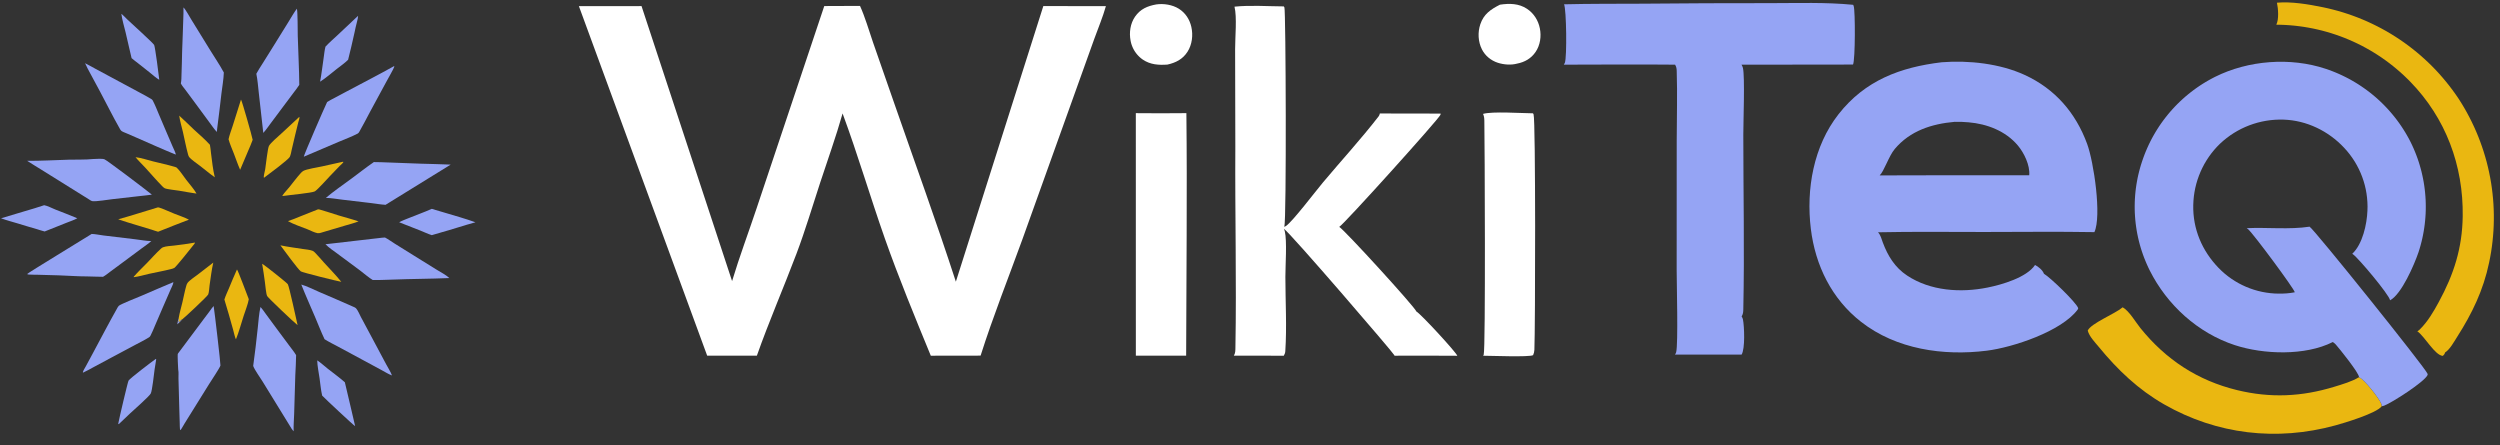<svg width="191" height="34" viewBox="0 0 191 34" fill="none" xmlns="http://www.w3.org/2000/svg">
<rect x="0" y="0" width="191" height="34" fill="#333333" stroke="none"/>
<g clip-path="url(#clip0_494_1305)">
<path d="M13.654 24.297L13.658 24.323C13.674 24.42 13.676 24.483 13.647 24.578L13.668 24.588C13.748 24.538 13.811 24.424 13.894 24.397L13.898 24.421C13.81 24.547 13.656 24.668 13.545 24.779C13.57 24.614 13.604 24.456 13.654 24.297Z" fill="#95A4F4"/>
<path d="M13.653 24.297C13.722 23.887 13.846 23.478 13.941 23.073C14.038 22.664 14.114 22.24 14.231 21.837C14.254 21.758 14.281 21.677 14.331 21.611C14.489 21.404 14.88 21.154 15.1 20.984L16.294 20.061C16.166 20.633 16.095 21.218 16.012 21.797C15.983 21.995 15.978 22.322 15.905 22.499C15.85 22.634 14.12 24.252 13.898 24.421L13.894 24.397C13.811 24.424 13.748 24.538 13.668 24.588L13.646 24.578C13.676 24.483 13.674 24.42 13.658 24.323L13.653 24.297Z" fill="#EAB711"/>
<path d="M26.154 12.368C26.195 12.361 26.196 12.355 26.236 12.373C26.232 12.383 26.23 12.392 26.224 12.401C26.162 12.498 26.027 12.601 25.945 12.685L25.213 13.446C24.995 13.675 24.266 14.493 24.055 14.62C23.852 14.742 22.04 14.906 21.657 14.968C21.615 14.973 21.608 14.981 21.57 14.958C21.581 14.937 21.584 14.931 21.599 14.909C21.754 14.69 21.956 14.483 22.126 14.274C22.409 13.924 22.683 13.551 22.985 13.218C23.038 13.159 23.098 13.104 23.167 13.062C23.399 12.92 24.286 12.783 24.595 12.715L26.154 12.368Z" fill="#EAB711"/>
<path d="M18.412 7.605C18.49 7.711 19.251 10.383 19.304 10.683C19.203 10.977 19.069 11.264 18.949 11.551C18.751 12.026 18.55 12.499 18.346 12.972C18.17 12.575 18.029 12.155 17.873 11.749C17.733 11.385 17.564 11.014 17.461 10.638C17.531 10.304 17.668 9.964 17.771 9.637L18.412 7.605Z" fill="#EAB711"/>
<path d="M24.297 15.993C24.334 15.992 24.366 15.993 24.402 16.003C24.9 16.14 25.394 16.315 25.89 16.465C26.388 16.616 26.901 16.745 27.393 16.915C27.062 17.044 26.713 17.132 26.373 17.232L24.901 17.668C24.771 17.707 24.641 17.748 24.511 17.785C24.433 17.808 24.344 17.829 24.263 17.814C24.014 17.769 23.746 17.62 23.509 17.525C23.011 17.326 22.466 17.153 21.998 16.894C22.314 16.796 22.621 16.661 22.928 16.538L24.297 15.993Z" fill="#EAB711"/>
<path d="M18.105 20.587C18.196 20.687 18.889 22.56 19.008 22.86C18.961 23.185 18.714 23.824 18.603 24.169C18.416 24.744 18.26 25.348 18.032 25.907L18.02 25.91C17.971 25.857 17.843 25.311 17.812 25.197C17.601 24.423 17.378 23.652 17.143 22.885C17.23 22.599 17.37 22.315 17.486 22.038C17.689 21.553 17.886 21.065 18.105 20.587Z" fill="#EAB711"/>
<path d="M12.051 15.847C12.094 15.843 12.136 15.85 12.176 15.863C12.56 15.992 12.941 16.175 13.318 16.326C13.686 16.475 14.082 16.598 14.433 16.782C13.644 17.079 12.863 17.394 12.08 17.705C11.916 17.661 11.755 17.602 11.594 17.549C10.743 17.276 9.875 17.049 9.031 16.754C10.043 16.476 11.045 16.145 12.051 15.847Z" fill="#EAB711"/>
<path d="M14.889 18.533L14.895 18.563C14.877 18.592 14.858 18.62 14.838 18.648C14.664 18.877 13.46 20.379 13.322 20.467C13.249 20.513 13.138 20.538 13.055 20.56C12.514 20.699 11.956 20.795 11.41 20.916C11.019 21.002 10.613 21.131 10.217 21.177L10.223 21.135C10.545 20.765 10.908 20.424 11.249 20.072C11.59 19.72 11.922 19.341 12.283 19.011C12.332 18.966 12.386 18.918 12.447 18.894C12.691 18.8 13.06 18.792 13.327 18.758C13.85 18.692 14.371 18.631 14.889 18.533Z" fill="#EAB711"/>
<path d="M22.861 8.934C22.875 8.948 22.878 8.96 22.878 8.982C22.876 9.091 22.813 9.249 22.785 9.359C22.703 9.681 22.623 10.005 22.547 10.329L22.294 11.405C22.251 11.588 22.221 11.816 22.14 11.985C22.041 12.195 20.483 13.349 20.176 13.578C20.154 13.56 20.152 13.548 20.152 13.518C20.158 13.334 20.233 13.113 20.262 12.929C20.308 12.636 20.451 11.318 20.548 11.148C20.692 10.894 21.244 10.438 21.478 10.218C21.934 9.785 22.395 9.357 22.861 8.934Z" fill="#EAB711"/>
<path d="M13.691 8.835C14.075 9.173 14.435 9.545 14.809 9.893C15.214 10.27 15.67 10.651 16.038 11.062C16.082 11.272 16.094 11.496 16.122 11.709C16.2 12.315 16.265 12.954 16.411 13.546C16.301 13.474 16.198 13.393 16.094 13.314C15.82 13.104 15.555 12.885 15.284 12.674C15.067 12.504 14.6 12.192 14.447 11.991C14.402 11.932 14.38 11.842 14.36 11.771C14.209 11.213 14.101 10.632 13.971 10.068C13.878 9.664 13.746 9.245 13.691 8.835Z" fill="#EAB711"/>
<path d="M10.354 12.01C10.744 12.048 11.295 12.229 11.695 12.33C12.236 12.468 12.79 12.582 13.325 12.739C13.386 12.757 13.47 12.778 13.516 12.823C13.775 13.08 14.002 13.442 14.226 13.734C14.46 14.04 14.838 14.465 15.014 14.79C14.573 14.733 14.13 14.642 13.69 14.571C13.456 14.533 12.759 14.463 12.585 14.382C12.507 14.345 12.432 14.264 12.371 14.201C11.936 13.757 11.526 13.278 11.106 12.818C10.86 12.549 10.583 12.29 10.354 12.01Z" fill="#EAB711"/>
<path d="M20.029 20.155C20.04 20.161 20.051 20.166 20.062 20.172C20.258 20.286 21.907 21.591 21.987 21.712C22.093 21.872 22.636 24.403 22.734 24.829C22.716 24.82 22.714 24.819 22.694 24.805C22.494 24.665 20.475 22.748 20.409 22.616C20.328 22.452 20.272 21.799 20.243 21.587C20.177 21.109 20.114 20.63 20.029 20.155Z" fill="#EAB711"/>
<path d="M21.424 18.743C21.987 18.863 22.561 18.932 23.13 19.022C23.366 19.059 23.662 19.074 23.883 19.163C23.964 19.195 24.031 19.267 24.092 19.328C24.331 19.566 24.542 19.833 24.771 20.08C25.212 20.559 25.666 21.028 26.078 21.532C25.759 21.48 23.111 20.822 22.982 20.733C22.775 20.59 21.639 19.034 21.424 18.743Z" fill="#EAB711"/>
<path d="M3.374 15.678C3.585 15.705 4.008 15.919 4.222 16.005C4.783 16.229 5.353 16.437 5.907 16.676C5.649 16.816 5.35 16.913 5.077 17.021C4.52 17.238 3.964 17.459 3.411 17.685C3.216 17.636 3.025 17.572 2.833 17.512C2.346 17.378 1.863 17.222 1.379 17.078C0.947 16.95 0.502 16.834 0.08 16.677C0.685 16.5 1.289 16.319 1.892 16.135C2.387 15.986 2.886 15.847 3.374 15.678Z" fill="#95A4F4"/>
<path d="M32.989 15.956C33.079 15.969 33.171 16.01 33.258 16.037L33.889 16.223C34.702 16.467 35.528 16.696 36.326 16.982C35.43 17.224 34.552 17.525 33.657 17.771C33.436 17.841 33.213 17.907 32.989 17.966C32.697 17.874 32.407 17.733 32.122 17.619L30.496 16.981C30.712 16.861 30.953 16.774 31.182 16.68C31.782 16.434 32.397 16.22 32.989 15.956Z" fill="#95A4F4"/>
<path d="M9.271 1.058C9.292 1.071 9.311 1.084 9.33 1.1C9.465 1.212 9.584 1.352 9.712 1.473C9.982 1.728 11.709 3.295 11.777 3.433C11.853 3.586 12.135 5.753 12.169 6.098C11.944 5.976 11.622 5.682 11.407 5.513L10.535 4.824C10.374 4.697 10.206 4.577 10.053 4.441C9.893 3.788 9.753 3.13 9.596 2.476C9.484 2.012 9.335 1.531 9.271 1.058Z" fill="#95A4F4"/>
<path d="M27.234 1.324C27.275 1.285 27.315 1.243 27.36 1.208C27.347 1.365 27.319 1.513 27.275 1.664C27.198 1.923 27.151 2.2 27.09 2.464C26.929 3.163 26.779 3.872 26.596 4.565C26.342 4.822 26.014 5.043 25.73 5.267C25.315 5.594 24.899 5.956 24.455 6.242C24.567 5.639 24.639 5.027 24.727 4.42C24.767 4.136 24.796 3.841 24.866 3.563C25.15 3.259 25.473 2.979 25.777 2.695L27.234 1.324Z" fill="#95A4F4"/>
<path d="M24.236 27.532C24.464 27.674 24.805 27.984 25.029 28.161C25.466 28.507 25.93 28.837 26.347 29.206C26.605 30.324 26.882 31.439 27.133 32.559C27.052 32.535 24.818 30.445 24.612 30.222C24.514 29.793 24.476 29.334 24.414 28.897C24.35 28.45 24.247 27.982 24.236 27.532Z" fill="#95A4F4"/>
<path d="M11.903 27.42C11.921 27.425 11.909 27.421 11.934 27.444C11.902 27.704 11.848 27.961 11.812 28.221C11.765 28.556 11.63 29.841 11.519 30.062C11.409 30.281 10.198 31.341 9.931 31.592C9.644 31.86 9.365 32.138 9.077 32.404C9.049 32.398 9.064 32.404 9.035 32.38C9.039 32.354 9.043 32.328 9.048 32.302C9.1 32 9.763 29.163 9.823 29.075C9.947 28.89 11.584 27.646 11.903 27.42Z" fill="#95A4F4"/>
<path d="M7.118 12.149C7.347 12.147 7.777 12.1 7.981 12.17C8.163 12.233 11.238 14.561 11.604 14.871C11.279 14.92 10.948 14.948 10.621 14.986L8.58 15.218C8.228 15.257 7.399 15.399 7.082 15.371C6.973 15.361 6.877 15.284 6.787 15.226L3.139 12.952C2.786 12.728 2.424 12.518 2.074 12.288C3.126 12.292 4.18 12.233 5.231 12.201C5.855 12.181 6.497 12.214 7.118 12.149Z" fill="#95A4F4"/>
<path d="M14.017 0.568C14.17 0.703 14.498 1.304 14.623 1.506L16.058 3.835C16.404 4.399 16.789 4.958 17.101 5.54C17.084 6.043 16.979 6.642 16.917 7.151C16.817 8.038 16.709 8.924 16.594 9.809L16.565 10.082C16.339 9.836 16.149 9.549 15.949 9.281C15.564 8.767 15.184 8.251 14.807 7.731L14.164 6.865C14.048 6.709 13.902 6.549 13.816 6.374C13.87 6.139 13.858 5.898 13.868 5.659C13.894 5.085 13.898 4.512 13.914 3.939C13.936 3.114 13.986 2.29 14.002 1.464C14.008 1.165 14.03 0.868 14.017 0.568Z" fill="#95A4F4"/>
<path d="M28.561 12.383C28.922 12.38 29.278 12.402 29.639 12.412L32.174 12.506C32.927 12.536 33.679 12.535 34.433 12.576L30.283 15.138C30.005 15.305 29.73 15.475 29.457 15.649C29.064 15.624 28.664 15.553 28.273 15.506L26.147 15.254C25.733 15.202 25.312 15.131 24.895 15.117C25.51 14.599 26.189 14.134 26.837 13.656C27.411 13.234 27.973 12.784 28.561 12.383Z" fill="#95A4F4"/>
<path d="M22.68 0.663C22.75 0.853 22.739 2.402 22.748 2.727C22.783 3.978 22.854 5.232 22.866 6.484C22.734 6.695 22.569 6.897 22.419 7.097L21.642 8.135L20.662 9.447C20.485 9.683 20.315 9.939 20.114 10.155L20.082 9.861L19.773 7.109C19.717 6.622 19.684 6.116 19.584 5.637C19.714 5.382 19.881 5.139 20.033 4.896C20.312 4.459 20.586 4.02 20.857 3.579L22.034 1.681C22.244 1.343 22.444 0.983 22.68 0.663Z" fill="#95A4F4"/>
<path d="M7.004 17.873C7.265 17.878 7.644 17.958 7.921 17.992L10.319 18.279C10.727 18.328 11.15 18.41 11.56 18.419C11.336 18.619 11.073 18.791 10.831 18.971L9.379 20.049L8.441 20.743C8.257 20.879 8.072 21.037 7.872 21.147C7.461 21.153 7.049 21.117 6.637 21.117C5.928 21.12 5.215 21.058 4.506 21.037L2.901 20.992C2.675 20.985 2.445 20.993 2.221 20.976C2.166 20.972 2.114 20.97 2.07 20.936C2.118 20.856 6.532 18.176 7.004 17.873Z" fill="#95A4F4"/>
<path d="M29.192 18.161C29.264 18.151 29.34 18.151 29.412 18.145C29.659 18.275 29.897 18.449 30.133 18.598L31.58 19.5L33.339 20.592C33.664 20.794 34.052 20.986 34.332 21.244C32.889 21.305 31.443 21.305 30 21.361C29.493 21.37 28.985 21.407 28.478 21.392C28.182 21.223 27.809 20.886 27.518 20.672C26.948 20.253 26.38 19.831 25.814 19.407C25.499 19.171 25.141 18.941 24.865 18.66L29.192 18.161Z" fill="#95A4F4"/>
<path d="M19.9 23.455C20.058 23.621 20.188 23.825 20.325 24.009L21.141 25.116L22.117 26.428C22.287 26.658 22.478 26.887 22.623 27.134C22.621 27.645 22.581 28.161 22.561 28.673L22.473 31.633C22.463 32.073 22.416 32.507 22.435 32.949C22.378 32.891 22.331 32.829 22.284 32.762L20.048 29.127C19.858 28.814 19.457 28.273 19.344 27.958C19.483 26.999 19.585 26.029 19.692 25.065C19.75 24.538 19.782 23.973 19.9 23.455Z" fill="#95A4F4"/>
<path d="M30.116 5.046C30.124 5.077 30.122 5.096 30.113 5.127C30.08 5.247 29.596 6.096 29.498 6.28L28.267 8.552C27.997 9.053 27.741 9.567 27.455 10.06C27.423 10.116 27.39 10.172 27.331 10.203C26.865 10.448 26.352 10.633 25.867 10.84L23.211 11.973C23.197 11.869 24.812 8.159 24.993 7.794C25.175 7.673 25.381 7.575 25.574 7.472L26.525 6.965C27.721 6.327 28.933 5.708 30.116 5.046Z" fill="#95A4F4"/>
<path d="M13.23 21.562L13.245 21.578C13.244 21.587 13.242 21.597 13.241 21.606C13.21 21.77 13.103 21.957 13.037 22.114L12.447 23.468L11.846 24.866C11.735 25.124 11.631 25.395 11.499 25.643C11.469 25.7 11.44 25.738 11.385 25.772C11.053 25.981 10.693 26.155 10.347 26.34L8.55 27.298L7.147 28.05C6.883 28.192 6.619 28.348 6.345 28.469L6.332 28.456C6.334 28.433 6.333 28.432 6.34 28.406C6.379 28.275 6.483 28.123 6.549 27.999L7.063 27.046C7.688 25.885 8.298 24.71 8.946 23.561C8.983 23.495 9.026 23.41 9.083 23.359C9.228 23.23 10.558 22.704 10.828 22.589C11.629 22.248 12.425 21.894 13.23 21.562Z" fill="#95A4F4"/>
<path d="M23.018 21.739C23.399 21.839 23.996 22.137 24.381 22.303C25.228 22.669 26.079 23.027 26.92 23.404C27.001 23.44 27.143 23.491 27.203 23.558C27.354 23.728 27.466 24.02 27.574 24.222L28.44 25.84L29.491 27.81C29.641 28.093 29.836 28.388 29.948 28.684C29.691 28.593 29.436 28.428 29.195 28.299L27.784 27.537L25.839 26.488C25.493 26.302 25.127 26.127 24.796 25.916C24.536 25.373 24.319 24.8 24.082 24.246C23.726 23.412 23.353 22.582 23.018 21.739Z" fill="#95A4F4"/>
<path d="M16.323 23.381C16.39 23.757 16.863 27.839 16.842 27.925C16.802 28.091 16.111 29.125 15.971 29.35L14.097 32.362C14.028 32.47 13.882 32.746 13.819 32.828C13.805 32.846 13.797 32.849 13.781 32.861C13.753 32.83 13.751 32.798 13.747 32.756C13.731 32.614 13.736 32.466 13.731 32.323L13.702 31.364L13.635 28.916C13.629 28.713 13.657 28.466 13.62 28.27C13.618 28.253 13.616 28.236 13.614 28.219C13.599 28.091 13.562 27.13 13.578 27.06C13.588 27.019 13.611 26.99 13.637 26.957L15.555 24.392L16.041 23.745C16.131 23.625 16.216 23.487 16.323 23.381Z" fill="#95A4F4"/>
<path d="M6.5 4.829C6.778 4.965 7.047 5.125 7.32 5.271C7.904 5.58 8.486 5.893 9.067 6.21L10.64 7.055C10.937 7.216 11.241 7.371 11.529 7.548C11.579 7.578 11.633 7.61 11.662 7.663C11.844 8.005 11.986 8.373 12.136 8.73L12.762 10.2L13.188 11.191C13.275 11.392 13.382 11.596 13.439 11.808C13.393 11.797 13.352 11.782 13.309 11.764C12.343 11.369 11.391 10.935 10.435 10.519L9.667 10.185C9.543 10.132 9.386 10.081 9.276 10.002C9.222 9.963 9.178 9.877 9.144 9.818C8.621 8.903 8.154 7.948 7.655 7.019C7.392 6.539 7.133 6.058 6.877 5.575C6.748 5.329 6.608 5.085 6.5 4.829Z" fill="#95A4F4"/>
</g>
<g clip-path="url(#clip1_494_1305)">
<path d="M114.597 0.358C115.317 0.25 116.029 0.257 116.657 0.669C117.179 1.013 117.524 1.556 117.645 2.167C117.767 2.779 117.674 3.45 117.318 3.971C116.978 4.469 116.487 4.748 115.904 4.86C115.451 4.986 114.881 4.941 114.436 4.796C113.912 4.626 113.466 4.263 113.217 3.768C112.924 3.186 112.89 2.474 113.095 1.858C113.353 1.078 113.895 0.711 114.597 0.358Z" fill="white"/>
<path d="M88.339 0.338C88.902 0.254 89.573 0.362 90.059 0.665C90.562 0.979 90.888 1.479 91.018 2.054C91.162 2.691 91.079 3.404 90.723 3.959C90.358 4.526 89.83 4.792 89.189 4.935C88.515 4.981 87.887 4.943 87.311 4.554C87.281 4.533 87.251 4.512 87.222 4.489C87.193 4.467 87.164 4.444 87.136 4.42C87.108 4.397 87.08 4.372 87.053 4.347C87.027 4.322 87 4.296 86.975 4.27C86.949 4.244 86.924 4.217 86.9 4.189C86.876 4.161 86.852 4.133 86.829 4.104C86.806 4.076 86.784 4.046 86.763 4.016C86.741 3.987 86.72 3.956 86.7 3.925C86.68 3.895 86.661 3.863 86.643 3.831C86.624 3.8 86.607 3.767 86.59 3.735C86.573 3.702 86.557 3.669 86.542 3.635C86.526 3.602 86.512 3.568 86.499 3.534C86.485 3.5 86.472 3.465 86.46 3.43C86.448 3.396 86.438 3.361 86.427 3.325C86.417 3.29 86.408 3.254 86.4 3.219C86.391 3.183 86.384 3.147 86.377 3.111C86.257 2.489 86.353 1.801 86.717 1.273C87.121 0.689 87.663 0.46 88.339 0.338Z" fill="white"/>
<path d="M113.305 8.702C114.005 8.494 116.26 8.652 117.122 8.657C117.14 8.685 117.153 8.708 117.165 8.739C117.328 9.161 117.299 25.058 117.227 26.726C117.22 26.877 117.189 26.998 117.128 27.135C116.816 27.296 113.939 27.179 113.313 27.178C113.331 27.15 113.344 27.128 113.355 27.096C113.506 26.647 113.432 10.758 113.404 9.218C113.401 9.027 113.384 8.88 113.305 8.702Z" fill="white"/>
<path d="M181.966 31.036C181.562 31.58 179.098 32.315 178.42 32.5C173.939 33.727 169.372 33.197 165.344 30.896C163.367 29.766 161.784 28.256 160.351 26.508C160.051 26.143 159.627 25.717 159.502 25.258C159.732 24.714 161.603 23.964 162.141 23.501L162.17 23.476C162.675 23.756 163.154 24.604 163.532 25.071C165.466 27.467 167.899 29.072 170.908 29.803C173.463 30.424 175.844 30.314 178.349 29.546C178.967 29.357 179.674 29.155 180.228 28.817C180.631 28.976 181.763 30.424 181.935 30.859C181.956 30.914 181.963 30.978 181.966 31.036Z" fill="#EAB711"/>
<path d="M86.777 8.645C88.065 8.659 89.352 8.658 90.64 8.644C90.707 14.816 90.635 21 90.622 27.173L86.779 27.172L86.777 8.645Z" fill="white"/>
<path d="M173.959 0.206C175.056 0.107 176.369 0.327 177.451 0.549C177.582 0.576 177.713 0.604 177.843 0.634C177.973 0.664 178.103 0.696 178.232 0.729C178.362 0.762 178.491 0.797 178.62 0.833C178.748 0.869 178.876 0.907 179.004 0.947C179.132 0.986 179.26 1.027 179.387 1.07C179.513 1.112 179.639 1.156 179.765 1.202C179.891 1.247 180.016 1.294 180.14 1.343C180.264 1.392 180.388 1.442 180.512 1.494C180.635 1.545 180.757 1.598 180.88 1.653C181.002 1.708 181.123 1.764 181.243 1.822C181.364 1.879 181.484 1.938 181.603 1.999C181.723 2.059 181.841 2.121 181.958 2.185C182.077 2.248 182.194 2.313 182.31 2.379C182.426 2.446 182.541 2.513 182.655 2.582C182.769 2.652 182.883 2.722 182.996 2.794C183.108 2.866 183.22 2.939 183.331 3.014C183.442 3.088 183.552 3.164 183.661 3.241C183.77 3.319 183.878 3.397 183.985 3.477C184.092 3.557 184.199 3.638 184.304 3.721C184.409 3.803 184.513 3.887 184.616 3.972C184.719 4.057 184.821 4.144 184.922 4.231C185.024 4.319 185.124 4.408 185.222 4.498C185.321 4.588 185.419 4.679 185.516 4.771C185.612 4.864 185.708 4.957 185.802 5.052C185.896 5.146 185.99 5.242 186.082 5.339C186.173 5.436 186.264 5.534 186.354 5.634C186.443 5.733 186.531 5.833 186.618 5.934C186.705 6.036 186.791 6.138 186.876 6.242C186.961 6.345 187.044 6.449 187.126 6.555C187.208 6.66 187.289 6.767 187.368 6.874C187.448 6.982 187.526 7.09 187.603 7.2C187.68 7.309 187.756 7.419 187.83 7.53C187.904 7.645 187.977 7.76 188.049 7.876C188.12 7.992 188.191 8.109 188.26 8.226C188.328 8.344 188.395 8.463 188.462 8.582C188.527 8.701 188.592 8.821 188.654 8.942C188.717 9.063 188.779 9.185 188.839 9.308C188.899 9.43 188.957 9.553 189.014 9.677C189.071 9.801 189.126 9.926 189.18 10.051C189.234 10.176 189.286 10.302 189.337 10.429C189.388 10.555 189.437 10.682 189.484 10.81C189.532 10.938 189.578 11.066 189.622 11.195C189.667 11.324 189.71 11.453 189.751 11.583C189.792 11.713 189.832 11.844 189.87 11.975C189.908 12.106 189.944 12.237 189.98 12.369C190.014 12.501 190.047 12.633 190.079 12.765C190.11 12.898 190.14 13.031 190.168 13.164C190.197 13.298 190.223 13.431 190.248 13.565C190.274 13.7 190.297 13.834 190.319 13.968C190.34 14.103 190.36 14.238 190.379 14.373C190.397 14.508 190.413 14.643 190.428 14.779C190.444 14.914 190.457 15.05 190.469 15.186C190.481 15.322 190.491 15.457 190.499 15.594C190.507 15.73 190.514 15.866 190.519 16.002C190.524 16.138 190.528 16.275 190.529 16.411C190.53 16.547 190.53 16.683 190.529 16.82C190.527 16.956 190.523 17.093 190.519 17.229C190.514 17.365 190.507 17.501 190.499 17.637C190.49 17.773 190.479 17.909 190.468 18.045C190.456 18.181 190.443 18.317 190.428 18.452C190.413 18.587 190.396 18.723 190.378 18.858C190.359 18.993 190.339 19.128 190.318 19.262C190.296 19.397 190.273 19.531 190.247 19.665C190.222 19.799 190.196 19.933 190.167 20.066C189.733 22.159 188.87 23.948 187.725 25.739C187.478 26.125 187.184 26.682 186.8 26.934C186.78 27.049 186.713 27.109 186.636 27.189C186.029 27.162 185.238 25.683 184.685 25.312C184.755 25.272 184.813 25.227 184.87 25.171C185.474 24.583 185.923 23.81 186.323 23.075C187.478 20.951 188.117 18.953 188.151 16.52C188.206 12.651 186.858 9.023 184.141 6.24C184.058 6.155 183.974 6.071 183.889 5.988C183.804 5.905 183.718 5.823 183.631 5.741C183.544 5.66 183.456 5.581 183.367 5.502C183.278 5.423 183.187 5.345 183.096 5.269C183.006 5.192 182.914 5.116 182.821 5.042C182.728 4.968 182.634 4.895 182.54 4.823C182.445 4.751 182.349 4.68 182.253 4.61C182.157 4.541 182.06 4.472 181.962 4.405C181.863 4.338 181.764 4.272 181.664 4.207C181.565 4.142 181.464 4.079 181.363 4.016C181.261 3.954 181.159 3.893 181.057 3.833C180.954 3.774 180.85 3.715 180.746 3.658C180.642 3.601 180.537 3.545 180.431 3.49C180.325 3.436 180.219 3.383 180.112 3.331C180.005 3.279 179.897 3.228 179.789 3.179C179.681 3.13 179.572 3.082 179.462 3.035C179.353 2.989 179.243 2.943 179.133 2.899C179.022 2.856 178.911 2.813 178.799 2.772C178.687 2.731 178.575 2.691 178.462 2.653C178.35 2.615 178.237 2.578 178.123 2.542C178.01 2.507 177.896 2.473 177.782 2.44C177.668 2.407 177.553 2.376 177.438 2.346C177.322 2.316 177.207 2.288 177.091 2.261C176.975 2.234 176.859 2.209 176.742 2.184C176.626 2.16 176.509 2.138 176.392 2.117C176.275 2.095 176.158 2.076 176.041 2.057C175.923 2.039 175.805 2.022 175.687 2.007C175.569 1.991 175.451 1.978 175.333 1.965C175.215 1.953 175.096 1.942 174.978 1.932C174.859 1.923 174.74 1.915 174.621 1.908C174.502 1.901 174.383 1.896 174.265 1.893C174.146 1.889 174.027 1.887 173.908 1.886C174.122 1.492 174.053 0.639 173.959 0.206Z" fill="#EAB711"/>
<path d="M94.315 0.509C95.537 0.384 96.85 0.483 98.08 0.489C98.098 0.515 98.114 0.539 98.128 0.567C98.238 0.782 98.297 16.781 98.122 17.335C98.169 17.313 98.215 17.289 98.257 17.26C98.765 16.912 100.52 14.6 101.082 13.93C102.49 12.251 103.998 10.61 105.337 8.877C105.384 8.816 105.404 8.746 105.418 8.67L110.066 8.678C110.064 8.709 110.061 8.739 110.051 8.769C109.952 9.069 102.685 17.134 102.318 17.334C102.711 17.554 108.087 23.439 108.212 23.798C108.562 23.992 111.235 26.894 111.338 27.181C109.738 27.161 108.136 27.178 106.536 27.176C106.533 27.163 106.531 27.151 106.528 27.138C106.497 27.002 98.546 17.752 98.093 17.483C98.12 17.545 98.143 17.608 98.159 17.674C98.336 18.39 98.202 20.31 98.203 21.155C98.205 23.026 98.32 24.969 98.197 26.833C98.188 26.963 98.149 27.065 98.082 27.176L94.266 27.174C94.389 26.967 94.382 26.781 94.386 26.549C94.477 21.441 94.348 16.317 94.379 11.207L94.363 3.758C94.361 2.853 94.514 1.304 94.315 0.509Z" fill="white"/>
<path d="M125.468 0.282C128.727 0.251 131.986 0.237 135.246 0.24C137.351 0.24 139.487 0.162 141.583 0.367C141.597 0.399 141.609 0.429 141.621 0.462C141.748 0.819 141.746 4.563 141.571 4.932L133.052 4.943C133.1 5.022 133.138 5.103 133.16 5.193C133.317 5.852 133.189 9.303 133.189 10.29C133.189 14.727 133.284 19.182 133.189 23.617C133.184 23.833 133.176 23.989 133.06 24.177C133.108 24.246 133.145 24.319 133.161 24.402C133.267 24.934 133.335 26.654 133.057 27.094L127.97 27.091C128.009 27.033 128.042 26.97 128.06 26.902C128.22 26.294 128.097 21.616 128.097 20.638L128.101 10.75C128.103 8.977 128.158 7.19 128.101 5.419C128.095 5.234 128.074 5.103 127.977 4.941C125.145 4.912 122.309 4.939 119.477 4.941C119.508 4.895 119.535 4.849 119.555 4.796C119.723 4.36 119.675 0.724 119.494 0.329C121.484 0.28 123.478 0.292 125.468 0.282Z" fill="#95A4F4"/>
<path d="M178.227 26.131C176.124 27.194 172.932 27.089 170.736 26.367C167.906 25.436 165.566 23.303 164.235 20.654C164.195 20.573 164.156 20.493 164.118 20.412C164.081 20.331 164.044 20.25 164.008 20.168C163.972 20.086 163.937 20.004 163.904 19.921C163.869 19.839 163.836 19.756 163.804 19.672C163.772 19.588 163.742 19.505 163.712 19.42C163.682 19.336 163.653 19.252 163.626 19.167C163.598 19.082 163.572 18.996 163.546 18.911C163.52 18.825 163.496 18.739 163.472 18.653C163.449 18.567 163.427 18.48 163.405 18.394C163.384 18.307 163.363 18.22 163.344 18.132C163.325 18.045 163.307 17.958 163.29 17.87C163.273 17.782 163.257 17.694 163.242 17.606C163.227 17.518 163.213 17.43 163.201 17.341C163.188 17.253 163.176 17.164 163.166 17.076C163.155 16.987 163.146 16.898 163.138 16.809C163.129 16.72 163.122 16.631 163.116 16.542C163.11 16.453 163.105 16.364 163.1 16.274C163.097 16.185 163.094 16.096 163.092 16.007C163.09 15.917 163.089 15.828 163.09 15.739C163.091 15.649 163.093 15.56 163.095 15.47C163.097 15.381 163.101 15.292 163.106 15.203C163.11 15.114 163.117 15.024 163.124 14.935C163.131 14.846 163.139 14.757 163.148 14.668C163.157 14.579 163.167 14.491 163.179 14.402C163.191 14.313 163.203 14.225 163.217 14.137C163.23 14.049 163.245 13.96 163.261 13.872C163.276 13.784 163.293 13.697 163.311 13.609C163.329 13.522 163.348 13.434 163.368 13.347C163.388 13.26 163.409 13.173 163.432 13.087C163.454 13 163.477 12.914 163.501 12.828C163.526 12.742 163.551 12.656 163.577 12.571C163.604 12.486 163.632 12.401 163.66 12.316C163.688 12.23 163.718 12.144 163.749 12.058C163.78 11.972 163.811 11.887 163.844 11.802C163.877 11.717 163.911 11.633 163.946 11.549C163.981 11.465 164.016 11.381 164.054 11.298C164.09 11.215 164.128 11.132 164.167 11.05C164.206 10.968 164.246 10.886 164.287 10.805C164.328 10.724 164.369 10.643 164.412 10.563C164.456 10.483 164.5 10.403 164.545 10.324C164.59 10.245 164.635 10.166 164.682 10.088C164.729 10.01 164.777 9.933 164.826 9.856C164.874 9.779 164.923 9.703 164.974 9.627C165.025 9.552 165.077 9.477 165.129 9.402C165.181 9.328 165.234 9.254 165.289 9.181C165.343 9.108 165.399 9.036 165.455 8.964C165.511 8.892 165.567 8.821 165.625 8.751C165.683 8.681 165.741 8.611 165.801 8.542C165.86 8.474 165.921 8.405 165.982 8.338C166.043 8.271 166.105 8.204 166.168 8.138C166.23 8.072 166.294 8.007 166.358 7.943C166.423 7.879 166.488 7.815 166.554 7.753C166.62 7.69 166.686 7.628 166.754 7.567C166.821 7.506 166.889 7.446 166.958 7.386C167.027 7.327 167.097 7.268 167.168 7.211C167.238 7.153 167.309 7.096 167.381 7.04C167.453 6.984 167.525 6.929 167.598 6.875C167.671 6.821 167.745 6.768 167.819 6.715C167.894 6.663 167.969 6.612 168.044 6.561C168.12 6.511 168.197 6.461 168.273 6.412C168.351 6.364 168.428 6.316 168.506 6.269C168.584 6.223 168.663 6.177 168.742 6.132C168.821 6.087 168.901 6.043 168.981 6.001C169.061 5.958 169.142 5.916 169.223 5.875C171.773 4.6 174.985 4.356 177.693 5.26C177.78 5.289 177.866 5.319 177.952 5.35C178.038 5.381 178.123 5.413 178.208 5.446C178.293 5.479 178.378 5.513 178.462 5.548C178.546 5.584 178.63 5.62 178.714 5.657C178.798 5.694 178.88 5.732 178.963 5.772C179.045 5.811 179.127 5.851 179.208 5.892C179.29 5.933 179.371 5.976 179.452 6.019C179.532 6.062 179.612 6.106 179.691 6.151C179.771 6.196 179.849 6.242 179.927 6.289C180.005 6.336 180.083 6.384 180.161 6.433C180.237 6.482 180.314 6.532 180.39 6.583C180.465 6.633 180.541 6.685 180.615 6.738C180.69 6.79 180.764 6.844 180.837 6.898C180.91 6.953 180.983 7.008 181.055 7.064C181.127 7.12 181.199 7.177 181.269 7.235C181.34 7.293 181.409 7.352 181.479 7.411C181.548 7.471 181.616 7.531 181.684 7.593C181.751 7.654 181.818 7.716 181.885 7.779C181.95 7.842 182.016 7.906 182.081 7.97C182.145 8.034 182.209 8.1 182.272 8.166C182.335 8.232 182.397 8.299 182.459 8.366C182.52 8.434 182.581 8.502 182.64 8.571C182.7 8.64 182.758 8.71 182.816 8.78C182.874 8.851 182.932 8.922 182.988 8.994C183.044 9.065 183.1 9.138 183.154 9.211C183.209 9.284 183.263 9.358 183.316 9.433C183.368 9.507 183.42 9.582 183.471 9.658C183.522 9.734 183.571 9.81 183.62 9.887C183.669 9.964 183.718 10.042 183.765 10.12C183.812 10.198 183.858 10.277 183.903 10.356C183.949 10.435 183.993 10.515 184.037 10.595C184.08 10.675 184.122 10.756 184.163 10.838C184.203 10.919 184.243 11 184.281 11.082C184.319 11.164 184.357 11.246 184.393 11.329C184.43 11.412 184.465 11.495 184.499 11.579C184.534 11.662 184.567 11.746 184.599 11.831C184.631 11.915 184.662 12 184.693 12.085C184.723 12.171 184.752 12.256 184.78 12.342C184.808 12.428 184.835 12.514 184.861 12.601C184.887 12.687 184.912 12.774 184.936 12.862C184.96 12.949 184.983 13.036 185.005 13.124C185.026 13.212 185.047 13.3 185.066 13.388C185.086 13.476 185.105 13.565 185.122 13.653C185.139 13.742 185.155 13.831 185.171 13.92C185.186 14.009 185.2 14.099 185.213 14.188C185.226 14.277 185.238 14.367 185.249 14.457C185.26 14.547 185.27 14.636 185.278 14.726C185.287 14.816 185.295 14.906 185.301 14.997C185.308 15.087 185.314 15.177 185.318 15.267C185.322 15.358 185.325 15.448 185.327 15.538C185.329 15.629 185.33 15.719 185.33 15.809C185.33 15.9 185.329 15.99 185.327 16.081C185.324 16.171 185.321 16.261 185.317 16.352C185.312 16.442 185.306 16.532 185.299 16.622C185.293 16.712 185.285 16.802 185.276 16.892C185.267 16.983 185.257 17.072 185.246 17.162C185.235 17.252 185.223 17.341 185.209 17.431C185.196 17.52 185.182 17.609 185.166 17.698C185.151 17.788 185.134 17.876 185.117 17.965C185.099 18.054 185.08 18.142 185.061 18.23C185.041 18.319 185.02 18.407 184.998 18.494C184.975 18.582 184.953 18.669 184.929 18.756C184.905 18.844 184.88 18.93 184.853 19.017C184.827 19.104 184.8 19.19 184.772 19.276C184.454 20.211 183.481 22.479 182.603 22.942C182.524 22.499 180.181 19.719 179.777 19.435C179.755 19.42 179.734 19.406 179.711 19.391C180.502 18.657 180.832 17.128 180.872 16.096C180.877 15.986 180.88 15.877 180.88 15.767C180.879 15.658 180.875 15.548 180.869 15.439C180.864 15.329 180.855 15.22 180.843 15.111C180.832 15.002 180.818 14.894 180.801 14.785C180.784 14.677 180.765 14.569 180.743 14.462C180.721 14.355 180.696 14.248 180.668 14.142C180.641 14.036 180.61 13.931 180.577 13.826C180.545 13.722 180.509 13.618 180.471 13.515C180.433 13.413 180.393 13.311 180.349 13.21C180.306 13.109 180.261 13.01 180.212 12.911C180.165 12.813 180.114 12.716 180.061 12.62C180.008 12.524 179.953 12.43 179.895 12.336C179.837 12.243 179.777 12.152 179.715 12.061C179.653 11.971 179.589 11.883 179.522 11.796C179.455 11.709 179.386 11.623 179.315 11.54C179.245 11.457 179.172 11.375 179.096 11.295C177.898 10.008 176.219 9.191 174.452 9.139C174.342 9.136 174.231 9.135 174.12 9.137C174.01 9.139 173.899 9.144 173.789 9.151C173.678 9.158 173.568 9.169 173.458 9.181C173.349 9.194 173.239 9.21 173.13 9.228C173.021 9.246 172.912 9.267 172.803 9.291C172.696 9.314 172.588 9.341 172.481 9.369C172.375 9.398 172.269 9.43 172.163 9.464C172.058 9.498 171.954 9.535 171.85 9.574C171.747 9.613 171.644 9.655 171.543 9.699C171.442 9.743 171.341 9.79 171.242 9.839C171.143 9.889 171.045 9.94 170.949 9.994C170.853 10.048 170.758 10.105 170.664 10.163C170.57 10.222 170.478 10.283 170.387 10.346C170.296 10.41 170.207 10.475 170.12 10.543C170.032 10.61 169.946 10.68 169.862 10.752C169.777 10.824 169.695 10.898 169.615 10.974C169.536 11.05 169.459 11.127 169.384 11.207C169.309 11.287 169.236 11.368 169.165 11.451C169.094 11.535 169.025 11.62 168.958 11.706C168.891 11.793 168.826 11.881 168.763 11.971C168.701 12.061 168.641 12.152 168.583 12.245C168.525 12.338 168.469 12.432 168.415 12.527C168.362 12.623 168.311 12.72 168.263 12.818C168.214 12.916 168.167 13.015 168.124 13.115C168.08 13.215 168.038 13.317 168 13.419C167.961 13.521 167.925 13.624 167.891 13.729C167.857 13.833 167.826 13.938 167.797 14.043C167.768 14.149 167.742 14.255 167.719 14.362C167.695 14.469 167.675 14.576 167.657 14.684C167.639 14.792 167.623 14.9 167.61 15.009C167.598 15.118 167.588 15.227 167.58 15.336C167.572 15.445 167.568 15.555 167.565 15.664C167.524 17.49 168.235 19.16 169.498 20.467C169.573 20.544 169.649 20.619 169.727 20.692C169.805 20.765 169.885 20.836 169.966 20.905C170.048 20.974 170.131 21.041 170.216 21.106C170.301 21.171 170.387 21.233 170.475 21.294C170.564 21.355 170.653 21.413 170.743 21.469C170.835 21.525 170.927 21.579 171.02 21.631C171.114 21.682 171.209 21.732 171.305 21.778C171.401 21.825 171.498 21.87 171.596 21.912C171.694 21.954 171.794 21.993 171.894 22.03C171.995 22.068 172.096 22.102 172.197 22.134C172.3 22.167 172.402 22.196 172.505 22.223C172.609 22.25 172.713 22.275 172.818 22.297C172.922 22.318 173.027 22.338 173.133 22.354C173.239 22.371 173.344 22.385 173.45 22.396C173.556 22.408 173.663 22.416 173.77 22.423C173.877 22.429 173.983 22.432 174.09 22.433C174.505 22.439 174.915 22.41 175.321 22.33C175.298 22.09 172.157 17.851 171.752 17.508C171.72 17.481 171.683 17.456 171.647 17.433C173.219 17.358 174.907 17.554 176.452 17.318C176.818 17.533 185.331 28.143 185.464 28.556C185.475 28.59 185.473 28.611 185.47 28.646C185.237 29.173 182.766 30.752 182.166 30.985C182.101 31.01 182.035 31.027 181.967 31.036C181.964 30.978 181.957 30.914 181.936 30.86C181.764 30.425 180.632 28.977 180.229 28.818C180.248 28.516 178.742 26.648 178.45 26.317C178.385 26.244 178.307 26.185 178.227 26.131Z" fill="#95A4F4"/>
<path d="M148.342 4.757C150.416 4.596 152.793 4.853 154.699 5.731C157.008 6.794 158.586 8.621 159.456 10.99C159.968 12.38 160.576 16.512 160.012 17.735C157.209 17.686 154.399 17.723 151.595 17.724C148.892 17.725 146.184 17.688 143.482 17.747C143.681 17.956 143.747 18.258 143.846 18.524C144.229 19.55 144.768 20.432 145.699 21.049C147.482 22.232 149.797 22.382 151.848 21.969C152.951 21.747 154.842 21.199 155.478 20.244C155.733 20.375 156.059 20.637 156.157 20.915C156.635 21.188 158.628 23.11 158.775 23.541C158.766 23.588 158.758 23.619 158.729 23.658C157.489 25.319 153.787 26.544 151.78 26.794C148.469 27.206 144.881 26.689 142.195 24.596C139.941 22.839 138.69 20.285 138.347 17.477C137.979 14.456 138.553 11.161 140.465 8.725C142.489 6.144 145.176 5.137 148.342 4.757ZM149.335 9.308C147.578 9.465 145.933 9.989 144.761 11.381C144.3 11.928 143.938 13.1 143.605 13.401L149.341 13.388L155.033 13.391C155.102 12.632 154.641 11.683 154.164 11.115C153.238 10.011 151.81 9.462 150.401 9.345C150.054 9.316 149.683 9.295 149.335 9.308Z" fill="#95A4F4"/>
<path d="M62.974 0.462L65.705 0.451C66.105 1.34 66.379 2.309 66.697 3.232L68.328 7.914C69.901 12.441 71.549 16.964 73.028 21.521L79.71 0.464L84.491 0.469C84.255 1.304 83.907 2.131 83.611 2.948L78.112 18.283C77.041 21.233 75.868 24.179 74.918 27.17L71.113 27.176C69.902 24.227 68.658 21.219 67.6 18.213C66.486 15.046 65.538 11.818 64.374 8.667C63.869 10.45 63.231 12.217 62.654 13.979C62.066 15.771 61.525 17.599 60.859 19.363C59.873 21.974 58.753 24.543 57.825 27.174L54.028 27.172L44.228 0.471L49.013 0.466L55.931 21.477C56.492 19.611 57.184 17.774 57.801 15.925L62.974 0.462Z" fill="white"/>
</g>
<defs>
<clipPath id="clip0_494_1305">
<rect width="36.83" height="33.404" fill="white"/>
</clipPath>
<clipPath id="clip1_494_1305">
<rect width="147.318" height="33.404" fill="white" transform="translate(43.682)"/>
</clipPath>
</defs>
</svg>
